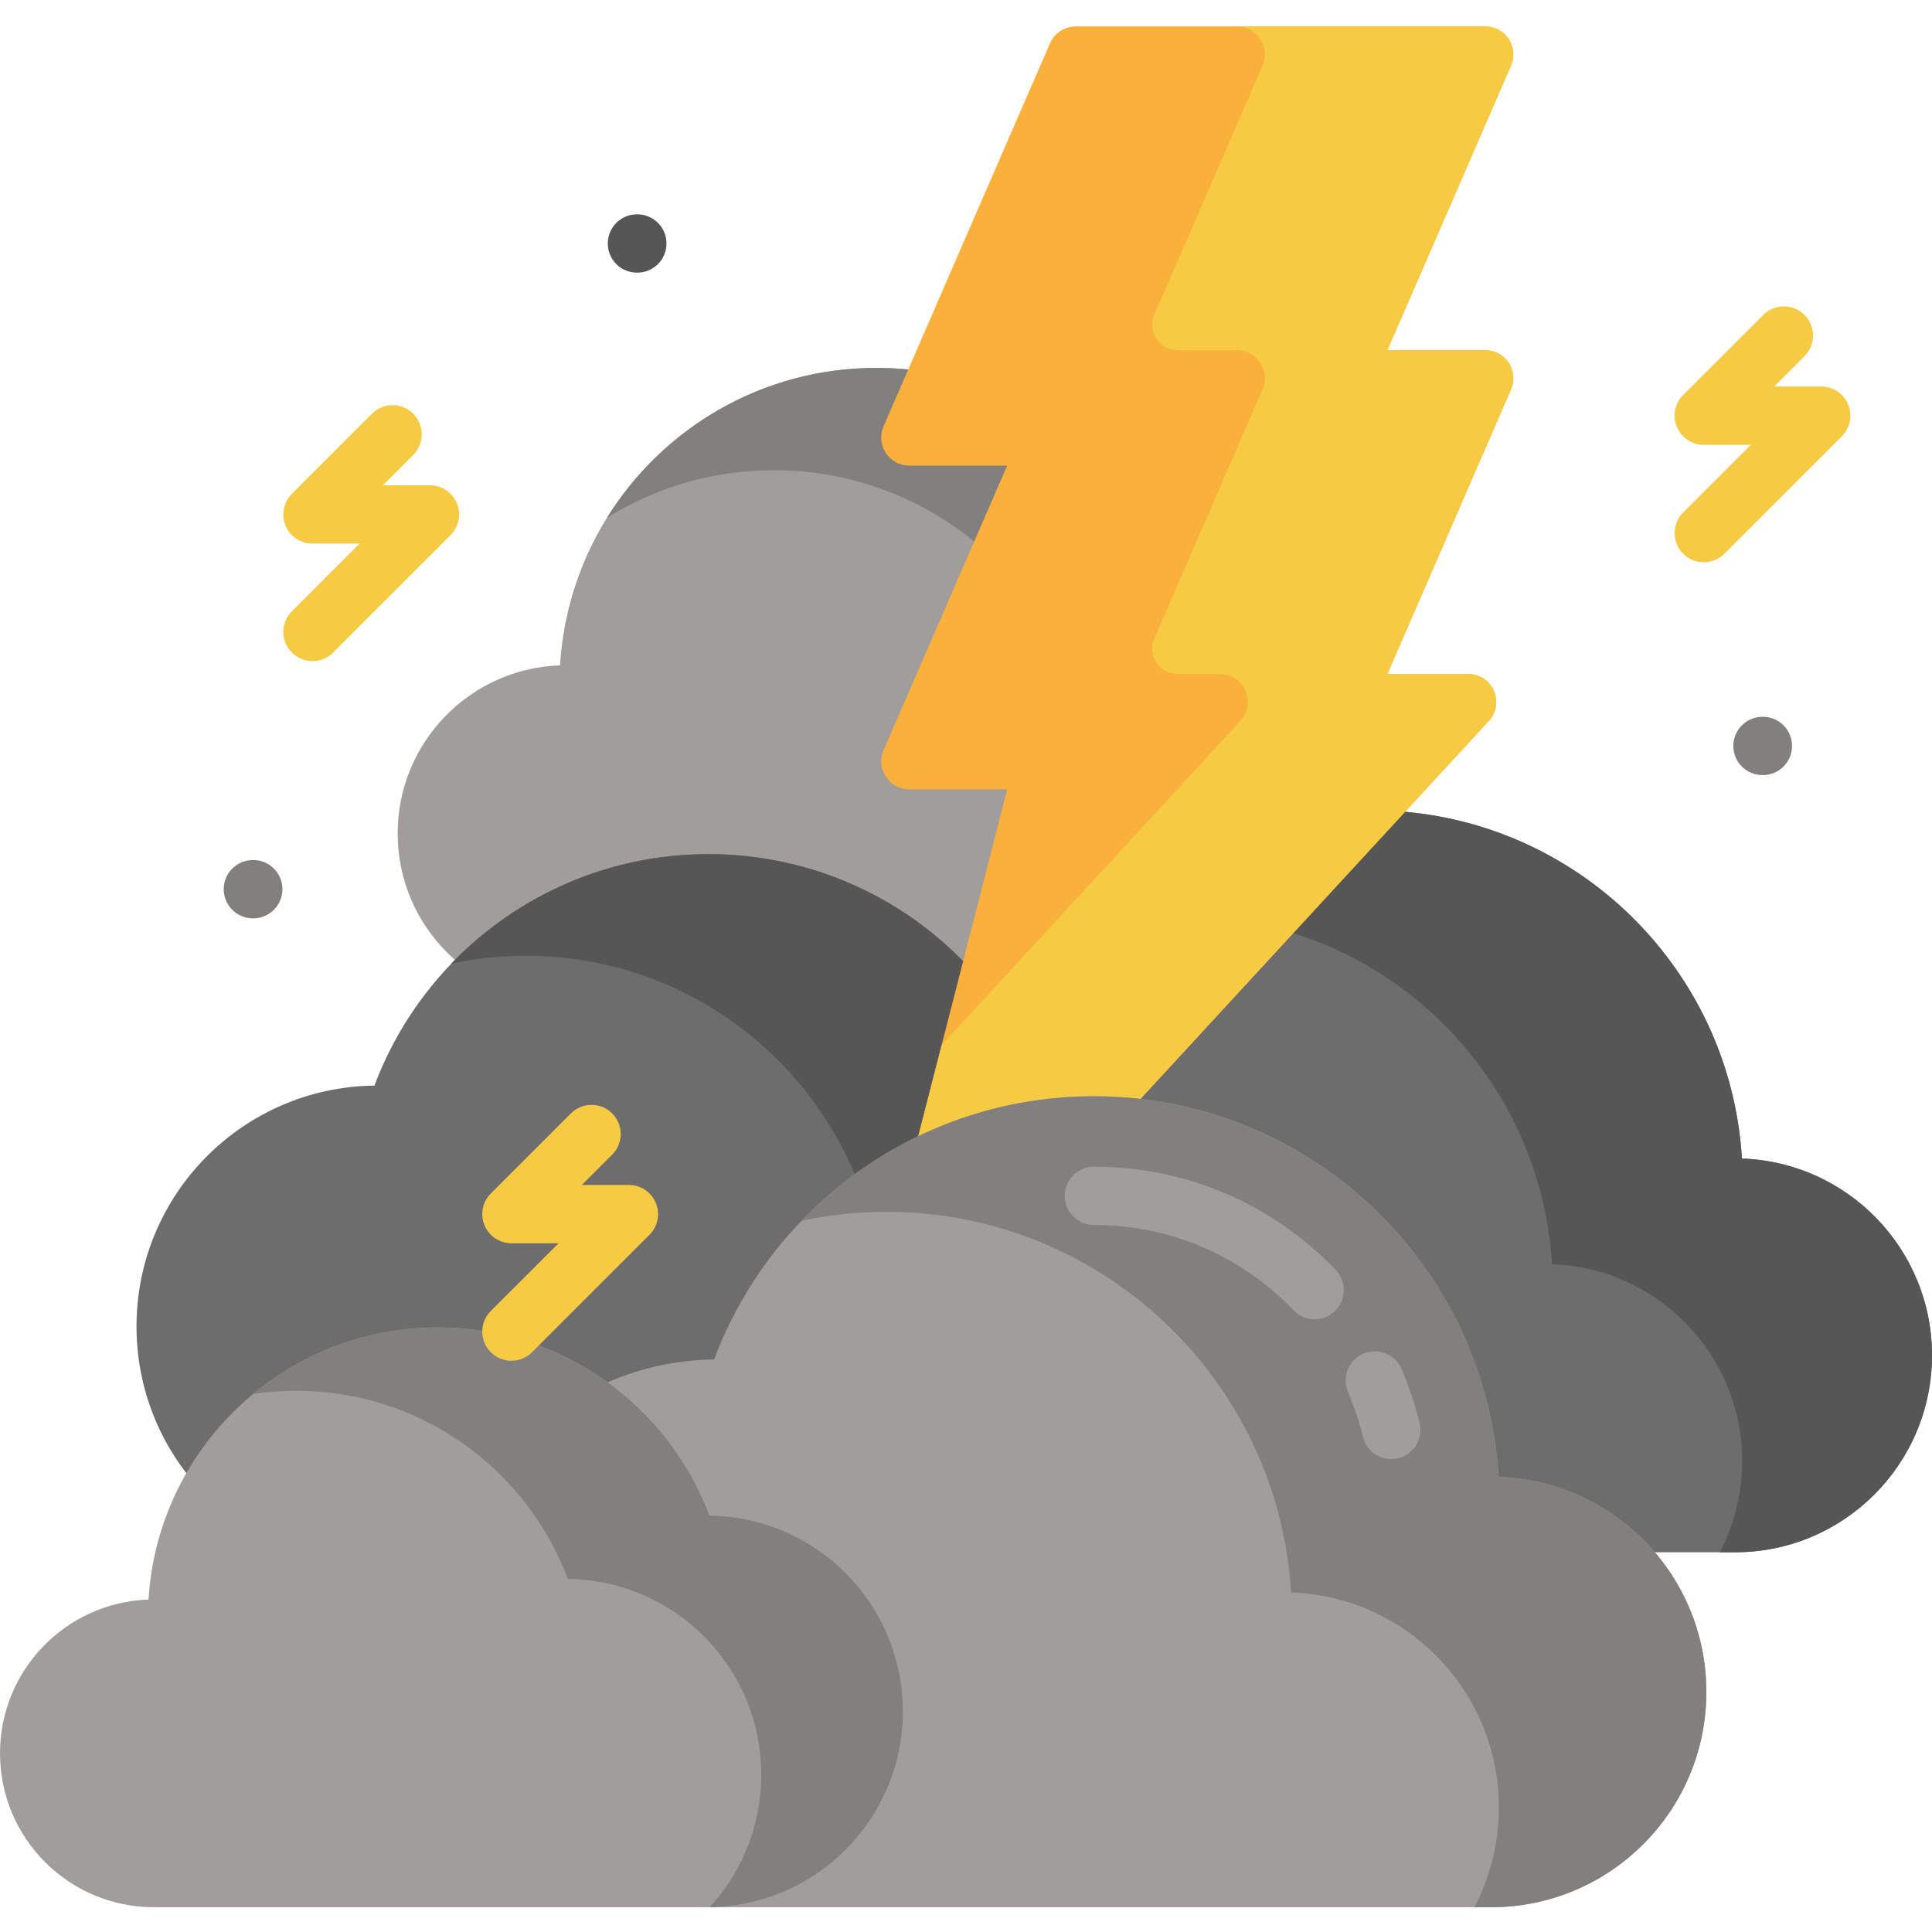 <svg height="512pt" viewBox="0 -7 512 512" width="512pt" xmlns="http://www.w3.org/2000/svg"><path d="m148.414 169.324c2.664-43.977 39.168-78.824 83.816-78.824 36.008 0 66.719 22.668 78.652 54.508 31.012.375 56.035 25.617 56.035 56.715 0 31.328-25.398 56.727-56.73 56.727-13.113 0-146.738 0-160.215 0-24.625 0-44.582-19.961-44.582-44.582 0-24.098 19.125-43.719 43.023-44.543zm0 0" fill="#a09d9c"/><path d="m366.918 201.723c0 22.668-13.301 42.234-32.523 51.316 3.461-7.34 5.406-15.543 5.406-24.203 0-31.098-25.023-56.34-56.031-56.707-11.938-31.848-42.648-54.516-78.66-54.516-16.238 0-31.398 4.609-44.25 12.598 14.82-23.844 41.238-39.711 71.371-39.711 36.004 0 66.719 22.668 78.652 54.508 31.008.379 56.035 25.617 56.035 56.715zm0 0" fill="#82807f"/><path d="m461.625 300.023c-3.117-51.492-45.852-92.285-98.125-92.285-42.16 0-78.113 26.535-92.086 63.816-36.305.438-65.602 29.988-65.602 66.395 0 36.684 29.734 66.418 66.414 66.418h187.574c28.828 0 52.195-23.371 52.195-52.195 0-28.215-22.391-51.188-50.371-52.148zm0 0" fill="#6d6d6d"/><path d="m512 352.172c0 28.824-23.371 52.199-52.199 52.199h-4.043c3.781-7.227 5.926-15.453 5.926-24.172 0-28.215-22.391-51.188-50.375-52.152-3.113-51.488-45.855-92.289-98.129-92.289-7.047 0-13.922.742-20.543 2.152 17.883-18.598 43.016-30.172 70.859-30.172 52.273 0 95.016 40.793 98.133 92.285 27.98.957 50.371 23.934 50.371 52.148zm0 0" fill="#565656"/><path d="m282.055 308.059c-2.996-49.488-44.074-88.703-94.316-88.703-40.52 0-75.078 25.508-88.508 61.34-34.895.422-63.055 28.824-63.055 63.82 0 35.254 28.578 63.836 63.836 63.836h180.289c27.711 0 50.172-22.461 50.172-50.168-.004-27.121-21.523-49.199-48.418-50.125zm0 0" fill="#6d6d6d"/><path d="m330.473 358.18c0 27.707-22.465 50.176-50.172 50.176h-3.887c3.637-6.945 5.695-14.852 5.695-23.234 0-27.117-21.52-49.199-48.418-50.129-2.992-49.484-44.074-88.703-94.316-88.703-6.777 0-13.383.715-19.746 2.07 17.188-17.875 41.348-29 68.109-29 50.242 0 91.324 39.207 94.32 88.703 26.895.918 48.414 23 48.414 50.117zm0 0" fill="#565656"/><path d="m400.43 96.195-32.77 75.434h21.418c6.297 0 9.734 7.344 5.703 12.176l-170.617 185.141 42.758-166.758h-25.969c-5.344 0-8.938-5.477-6.805-10.379l32.773-75.426h-25.969c-5.344 0-8.938-5.48-6.805-10.383l44.117-101.527c1.176-2.711 3.852-4.465 6.805-4.465h108.551c5.344 0 8.938 5.477 6.809 10.379l-32.77 75.426h25.961c5.344 0 8.938 5.477 6.809 10.383zm0 0" fill="#fab03c"/><path d="m400.434 96.191-32.77 75.43h21.41c6.309 0 9.742 7.344 5.699 12.184l-170.609 185.148 25.387-98.996 79.391-86.152c4.039-4.84.605-12.184-5.703-12.184h-11.137c-4.852 0-8.113-4.973-6.18-9.422l28.676-66.008c2.129-4.902-1.469-10.375-6.816-10.375h-15.68c-4.852 0-8.113-4.969-6.18-9.422l28.676-66.004c2.129-4.906-1.469-10.391-6.816-10.391h65.836c5.348 0 8.945 5.484 6.816 10.391l-32.77 75.426h25.949c5.352 0 8.949 5.473 6.82 10.375zm0 0" fill="#f6cb43"/><path d="m397.145 384.383c-3.406-56.273-50.117-100.863-107.25-100.863-46.078 0-85.379 29.004-100.652 69.75-39.68.48-71.703 32.777-71.703 72.57 0 40.094 32.504 72.594 72.594 72.594h205.016c31.508 0 57.051-25.543 57.051-57.051 0-30.84-24.473-55.945-55.055-57zm0 0" fill="#a09d9c"/><path d="m452.203 441.383c0 31.508-25.547 57.055-57.055 57.055h-4.418c4.137-7.898 6.477-16.891 6.477-26.418 0-30.84-24.473-55.949-55.055-57.004-3.406-56.273-50.121-100.867-107.258-100.867-7.703 0-15.215.809-22.453 2.352 19.543-20.328 47.02-32.977 77.449-32.977 57.137 0 103.852 44.582 107.258 100.867 30.582 1.043 55.055 26.152 55.055 56.992zm0 0" fill="#82807f"/><g fill="#a09d9c"><path d="m368.699 379.684c-3.488 0-6.652-2.379-7.508-5.922-.973-4.047-2.305-8.035-3.953-11.852-1.695-3.918.105-8.465 4.02-10.16 3.922-1.695 8.469.109 10.16 4.023 2.004 4.633 3.617 9.469 4.801 14.375.996 4.148-1.559 8.32-5.707 9.32-.609.145-1.215.215-1.812.215zm0 0"/><path d="m348.398 342.629c-2.031 0-4.059-.797-5.574-2.379-13.996-14.578-32.793-22.609-52.93-22.609-4.27 0-7.727-3.457-7.727-7.727 0-4.266 3.457-7.723 7.727-7.723 24.383 0 47.141 9.715 64.078 27.359 2.953 3.078 2.852 7.969-.227 10.926-1.496 1.434-3.422 2.152-5.348 2.152zm0 0"/><path d="m39.359 416.898c2.438-40.234 35.832-72.113 76.676-72.113 32.941 0 61.039 20.738 71.957 49.867 28.367.344 51.262 23.434 51.262 51.883 0 28.664-23.238 51.898-51.898 51.898-12 0-134.242 0-146.57 0-22.523 0-40.785-18.262-40.785-40.785 0-22.047 17.496-40 39.359-40.75zm0 0"/></g><path d="m239.254 446.539c0 28.414-22.848 51.496-51.184 51.883 8.496-9.242 13.676-21.562 13.676-35.094 0-28.445-22.891-51.539-51.266-51.887-10.918-29.125-39.008-49.863-71.957-49.863-3.891 0-7.715.293-11.453.852 13.289-11.02 30.352-17.641 48.965-17.641 32.945 0 61.035 20.73 71.953 49.867 28.375.344 51.266 23.426 51.266 51.883zm0 0" fill="#82807f"/><path d="m168.902 65.254h-.105c-4.27 0-7.727-3.461-7.727-7.727s3.457-7.727 7.727-7.727h.105c4.27 0 7.727 3.461 7.727 7.727s-3.457 7.727-7.727 7.727zm0 0" fill="#565656"/><path d="m467.188 198.41c-.012 0-.023 0-.035 0h-.109c-4.266-.02-7.707-3.496-7.688-7.762.02-4.258 3.473-7.691 7.723-7.691h.039.105c4.27.02 7.711 3.496 7.691 7.766-.02 4.254-3.477 7.688-7.727 7.688zm0 0" fill="#82807f"/><path d="m67.125 236.371c-.016 0-.027 0-.039 0h-.105c-4.27-.02-7.711-3.496-7.691-7.762.02-4.258 3.477-7.691 7.727-7.691h.035.109c4.266.02 7.707 3.496 7.688 7.766-.02 4.254-3.477 7.688-7.723 7.688zm0 0" fill="#82807f"/><path d="m82.816 168.195c-1.977 0-3.957-.754-5.465-2.262-3.016-3.02-3.016-7.91 0-10.926l17.945-17.945h-12.48c-3.125 0-5.945-1.883-7.137-4.77-1.199-2.887-.535-6.211 1.672-8.422l21.234-21.23c3.016-3.02 7.906-3.02 10.926 0 3.016 3.02 3.016 7.91 0 10.926l-8.043 8.043h12.48c3.125 0 5.941 1.883 7.137 4.77 1.195 2.887.535 6.211-1.672 8.422l-31.133 31.133c-1.512 1.508-3.488 2.262-5.465 2.262zm0 0" fill="#f6cb43"/><path d="m451.516 142.016c-1.98 0-3.957-.754-5.465-2.266-3.02-3.016-3.02-7.906 0-10.926l17.941-17.941h-12.477c-3.125 0-5.945-1.883-7.141-4.773-1.195-2.887-.535-6.207 1.676-8.418l21.23-21.23c3.02-3.02 7.91-3.02 10.93 0 3.016 3.016 3.016 7.906 0 10.926l-8.043 8.043h12.48c3.125 0 5.941 1.879 7.137 4.77 1.195 2.887.535 6.207-1.676 8.418l-31.133 31.133c-1.508 1.508-3.484 2.266-5.461 2.266zm0 0" fill="#f6cb43"/><path d="m135.535 353.617c-1.977 0-3.953-.754-5.465-2.262-3.016-3.02-3.016-7.91 0-10.93l17.945-17.941h-12.48c-3.125 0-5.941-1.883-7.137-4.77-1.195-2.887-.535-6.211 1.672-8.422l21.234-21.23c3.016-3.016 7.906-3.016 10.926 0 3.016 3.016 3.016 7.91 0 10.926l-8.043 8.043h12.48c3.125 0 5.941 1.883 7.137 4.77 1.199 2.887.535 6.211-1.672 8.422l-31.133 31.133c-1.508 1.508-3.488 2.262-5.465 2.262zm0 0" fill="#f6cb43"/></svg>